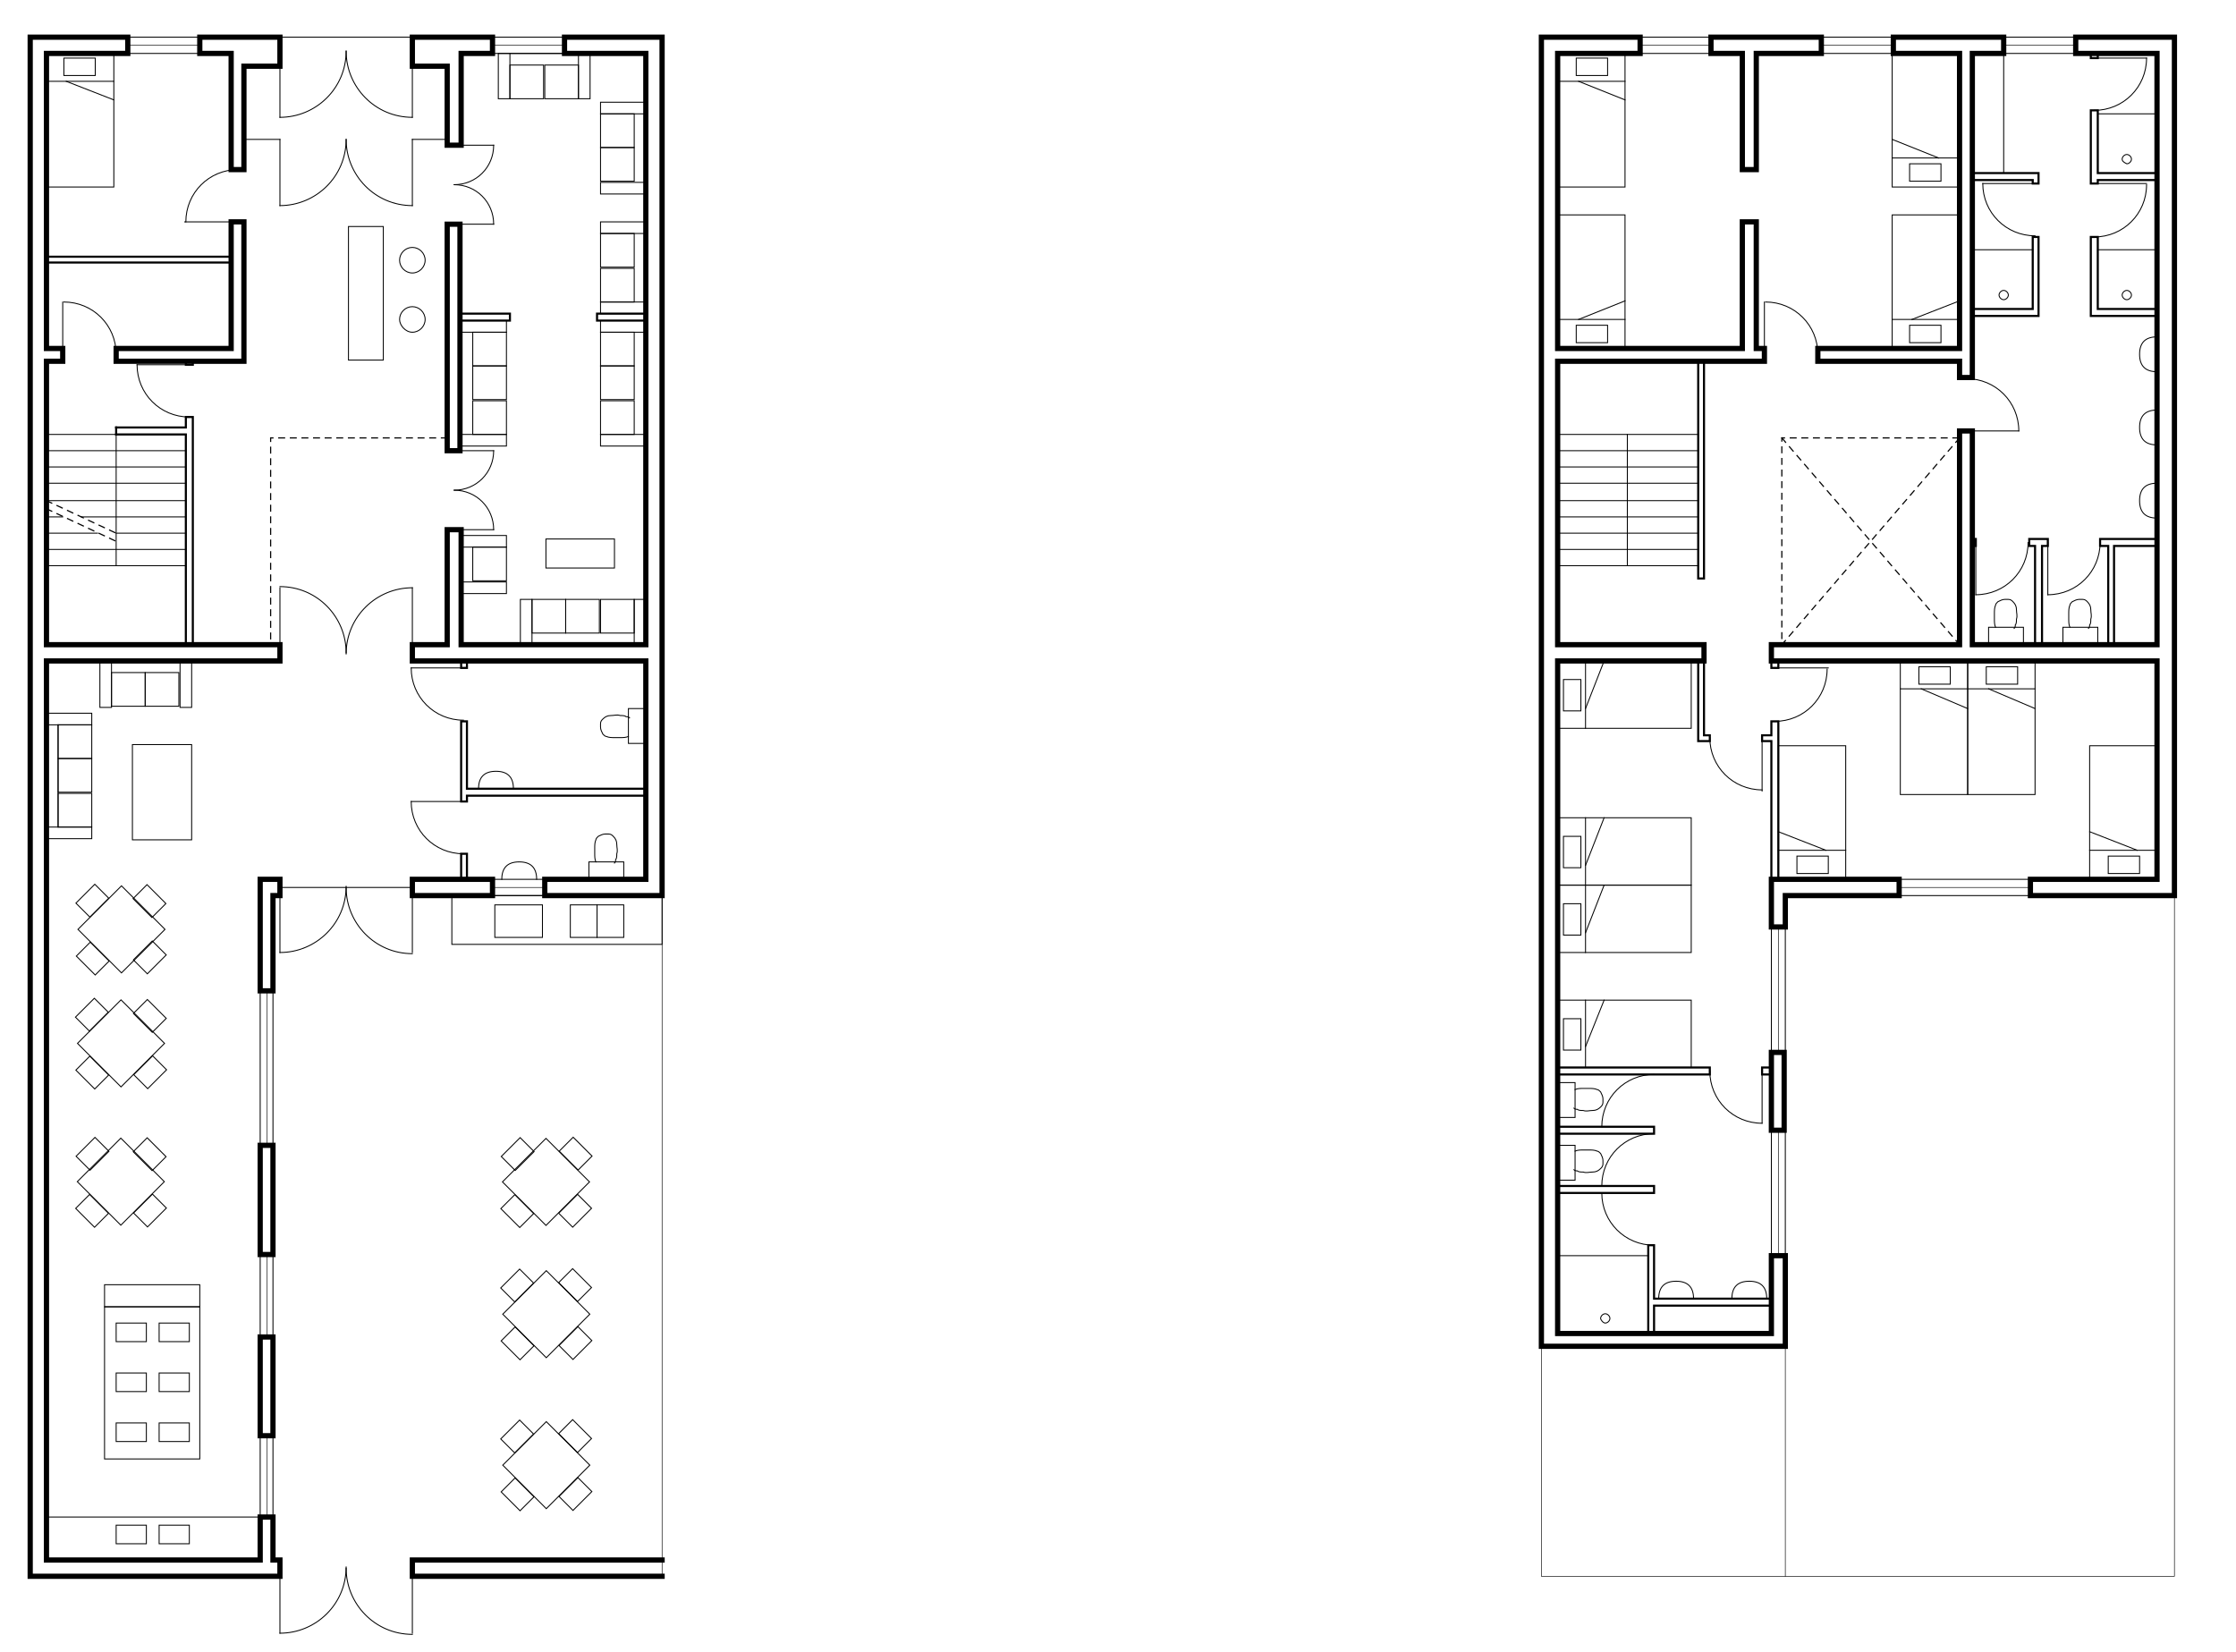 <?xml version="1.0" encoding="utf-8"?>
<!-- Generator: Adobe Illustrator 22.0.1, SVG Export Plug-In . SVG Version: 6.00 Build 0)  -->
<svg version="1.1" id="Calque_1" xmlns="http://www.w3.org/2000/svg" xmlns:xlink="http://www.w3.org/1999/xlink" x="0px" y="0px"
	 viewBox="0 0 192.5 142.2" style="enable-background:new 0 0 192.5 142.2;" xml:space="preserve">
<style type="text/css">
	.st0{display:none;}
	.st1{display:inline;}
	.st2{fill:none;}
	.st3{fill:none;stroke:#000000;stroke-width:5.000000e-02;stroke-linecap:square;stroke-miterlimit:10;}
	.st4{fill:none;stroke:#000000;stroke-width:0.1;stroke-linecap:square;stroke-miterlimit:10;stroke-dasharray:0.5,0.5;}
	.st5{fill:none;stroke:#000000;stroke-width:8.000000e-02;stroke-linecap:square;stroke-miterlimit:10;}
	.st6{fill:none;stroke:#000000;stroke-width:0.18;stroke-linecap:square;stroke-miterlimit:10;}
	.st7{fill:none;stroke:#000000;stroke-width:0.45;stroke-linecap:square;stroke-miterlimit:10;}
</style>
<g id="Calque_1_1_">
</g>
<g id="INFOS_x24_A4" class="st0">
	<g id="POLYLINE_52738_" class="st1">
		<rect x="-213.5" y="-350" class="st2" width="595.3" height="841.9"/>
	</g>
</g>
<g id="PLAN_x24_FOND">
	<g id="POLYLINE_51926_">
		<polyline class="st3" points="132.7,115.9 132.7,135.7 187.2,135.7 187.2,77.1 		"/>
	</g>
	<g id="LINE_6676_">
		<line class="st3" x1="153.7" y1="115.9" x2="153.7" y2="135.7"/>
	</g>
	<g id="POLYLINE_51925_">
		<line class="st3" x1="57" y1="135.7" x2="57" y2="77.1"/>
	</g>
</g>
<g id="PLAN_x24_POINTILLE">
	<g id="POLYLINE_51924_">
		<polygon class="st4" points="168.7,37.7 153.4,55.5 153.4,37.7 		"/>
	</g>
	<g id="POLYLINE_51923_">
		<line class="st4" x1="4" y1="43.8" x2="10" y2="46.6"/>
	</g>
	<g id="POLYLINE_51744_">
		<line class="st4" x1="153.4" y1="37.7" x2="168.7" y2="55.5"/>
	</g>
	<g id="POLYLINE_51743_">
		<polyline class="st4" points="38.5,37.7 23.3,37.7 23.3,55.5 		"/>
	</g>
	<g id="POLYLINE_51742_">
		<line class="st4" x1="4" y1="43.1" x2="10" y2="45.9"/>
	</g>
</g>
<g id="PLAN_x24_VITRAGE">
	<g id="POLYLINE_52732_">
		<line class="st3" x1="153.1" y1="97.3" x2="153.1" y2="108.1"/>
	</g>
	<g id="POLYLINE_52731_">
		<line class="st3" x1="153.1" y1="79.8" x2="153.1" y2="90.6"/>
	</g>
	<g id="POLYLINE_52730_">
		<line class="st3" x1="174.8" y1="76.4" x2="163.5" y2="76.4"/>
	</g>
	<g id="POLYLINE_52729_">
		<line class="st3" x1="163" y1="3.9" x2="156.8" y2="3.9"/>
	</g>
	<g id="POLYLINE_52364_">
		<line class="st3" x1="178.7" y1="3.9" x2="172.5" y2="3.9"/>
	</g>
	<g id="POLYLINE_52363_">
		<line class="st3" x1="147.3" y1="3.9" x2="141.2" y2="3.9"/>
	</g>
	<g id="POLYLINE_52362_">
		<line class="st3" x1="17.2" y1="3.9" x2="11" y2="3.9"/>
	</g>
	<g id="POLYLINE_52361_">
		<line class="st3" x1="48.6" y1="3.9" x2="42.4" y2="3.9"/>
	</g>
	<g id="POLYLINE_52360_">
		<line class="st3" x1="46.9" y1="76.4" x2="42.3" y2="76.4"/>
	</g>
	<g id="POLYLINE_52359_">
		<line class="st3" x1="23" y1="85.3" x2="23" y2="98.6"/>
	</g>
	<g id="POLYLINE_52358_">
		<line class="st3" x1="23" y1="123.6" x2="23" y2="130.6"/>
	</g>
	<g id="POLYLINE_52357_">
		<line class="st3" x1="23" y1="108" x2="23" y2="115.1"/>
	</g>
</g>
<g id="PLAN_x24_MOBILIER">
	<g id="POLYLINE_51741_">
		<polyline class="st5" points="175.2,59.3 169.4,59.3 163.6,59.3 		"/>
	</g>
	<g id="POLYLINE_51740_">
		<polyline class="st5" points="15.5,56.9 15.5,60.9 16.5,60.9 16.5,56.9 8.6,56.9 8.6,60.9 9.6,60.9 9.6,56.9 		"/>
	</g>
	<g id="POLYLINE_51739_">
		<polyline class="st5" points="55.6,26 51.7,26 51.7,27 55.6,27 55.6,19.1 51.7,19.1 51.7,20.1 55.6,20.1 		"/>
	</g>
	<g id="POLYLINE_51738_">
		<polyline class="st5" points="55.6,15.7 51.7,15.7 51.7,16.7 55.6,16.7 55.6,8.8 51.7,8.8 51.7,9.8 55.6,9.8 		"/>
	</g>
	<g id="POLYLINE_51737_">
		<polyline class="st5" points="49.8,4.6 49.8,8.5 50.8,8.5 50.8,4.6 42.9,4.6 42.9,8.5 43.9,8.5 43.9,4.6 		"/>
	</g>
	<g id="POLYLINE_51736_">
		<polyline class="st5" points="136.5,70.4 136.5,76.2 136.5,82 		"/>
	</g>
	<g id="POLYLINE_51735_">
		<rect x="134.1" y="4.6" class="st5" width="5.8" height="11.5"/>
	</g>
	<g id="POLYLINE_51734_">
		<line class="st5" x1="139.9" y1="7" x2="134.1" y2="7"/>
	</g>
	<g id="POLYLINE_51733_">
		<line class="st5" x1="139.9" y1="8.6" x2="135.9" y2="7"/>
	</g>
	<g id="POLYLINE_51732_">
		<rect x="135.7" y="5" class="st5" width="2.7" height="1.5"/>
	</g>
	<g id="POLYLINE_51731_">
		<rect x="135.7" y="28" class="st5" width="2.7" height="1.5"/>
	</g>
	<g id="POLYLINE_51730_">
		<line class="st5" x1="139.9" y1="25.9" x2="135.9" y2="27.5"/>
	</g>
	<g id="POLYLINE_51729_">
		<line class="st5" x1="139.9" y1="27.5" x2="134.1" y2="27.5"/>
	</g>
	<g id="POLYLINE_51728_">
		<rect x="134.1" y="18.5" class="st5" width="5.8" height="11.5"/>
	</g>
	<g id="POLYLINE_51727_">
		<rect x="134.6" y="58.5" class="st5" width="1.5" height="2.7"/>
	</g>
	<g id="POLYLINE_51726_">
		<line class="st5" x1="138.1" y1="56.9" x2="136.5" y2="61"/>
	</g>
	<g id="POLYLINE_51725_">
		<line class="st5" x1="136.5" y1="56.9" x2="136.5" y2="62.7"/>
	</g>
	<g id="POLYLINE_51724_">
		<rect x="134.1" y="56.9" class="st5" width="11.5" height="5.8"/>
	</g>
	<g id="POLYLINE_51723_">
		<rect x="134.1" y="86.1" class="st5" width="11.5" height="5.8"/>
	</g>
	<g id="POLYLINE_51722_">
		<line class="st5" x1="136.5" y1="86.1" x2="136.5" y2="91.9"/>
	</g>
	<g id="POLYLINE_51721_">
		<line class="st5" x1="138.1" y1="86.1" x2="136.5" y2="90.1"/>
	</g>
	<g id="POLYLINE_51720_">
		<rect x="134.6" y="87.7" class="st5" width="1.5" height="2.7"/>
	</g>
	<g id="POLYLINE_51719_">
		<rect x="134.1" y="70.4" class="st5" width="11.5" height="5.8"/>
	</g>
	<g id="POLYLINE_51718_">
		<line class="st5" x1="138.1" y1="70.4" x2="136.5" y2="74.5"/>
	</g>
	<g id="POLYLINE_51717_">
		<rect x="134.6" y="72" class="st5" width="1.5" height="2.7"/>
	</g>
	<g id="POLYLINE_51707_">
		<rect x="134.6" y="77.8" class="st5" width="1.5" height="2.7"/>
	</g>
	<g id="POLYLINE_51706_">
		<line class="st5" x1="138.1" y1="76.2" x2="136.5" y2="80.3"/>
	</g>
	<g id="POLYLINE_51705_">
		<rect x="134.1" y="76.2" class="st5" width="11.5" height="5.8"/>
	</g>
	<g id="POLYLINE_51704_">
		<rect x="163.6" y="56.9" class="st5" width="5.8" height="11.5"/>
	</g>
	<g id="POLYLINE_51703_">
		<line class="st5" x1="169.4" y1="61" x2="165.4" y2="59.3"/>
	</g>
	<g id="POLYLINE_51702_">
		<rect x="165.2" y="57.4" class="st5" width="2.7" height="1.5"/>
	</g>
	<g id="POLYLINE_51701_">
		<rect x="171" y="57.4" class="st5" width="2.7" height="1.5"/>
	</g>
	<g id="POLYLINE_51700_">
		<line class="st5" x1="175.2" y1="61" x2="171.2" y2="59.3"/>
	</g>
	<g id="POLYLINE_51699_">
		<rect x="169.4" y="56.9" class="st5" width="5.8" height="11.5"/>
	</g>
	<g id="POLYLINE_51698_">
		<rect x="179.9" y="64.2" class="st5" width="5.8" height="11.5"/>
	</g>
	<g id="POLYLINE_51697_">
		<line class="st5" x1="179.9" y1="73.2" x2="185.7" y2="73.2"/>
	</g>
	<g id="POLYLINE_51696_">
		<line class="st5" x1="179.9" y1="71.6" x2="184" y2="73.2"/>
	</g>
	<g id="POLYLINE_51695_">
		<rect x="181.5" y="73.7" class="st5" width="2.7" height="1.5"/>
	</g>
	<g id="POLYLINE_51694_">
		<rect x="154.7" y="73.7" class="st5" width="2.7" height="1.5"/>
	</g>
	<g id="POLYLINE_51693_">
		<line class="st5" x1="153.1" y1="71.6" x2="157.2" y2="73.2"/>
	</g>
	<g id="POLYLINE_51692_">
		<line class="st5" x1="153.1" y1="73.2" x2="158.9" y2="73.2"/>
	</g>
	<g id="POLYLINE_51691_">
		<rect x="153.1" y="64.2" class="st5" width="5.8" height="11.5"/>
	</g>
	<g id="POLYLINE_51690_">
		<rect x="162.9" y="4.6" class="st5" width="5.8" height="11.5"/>
	</g>
	<g id="POLYLINE_51689_">
		<line class="st5" x1="162.9" y1="13.6" x2="168.7" y2="13.6"/>
	</g>
	<g id="POLYLINE_51688_">
		<line class="st5" x1="162.9" y1="12" x2="166.9" y2="13.6"/>
	</g>
	<g id="POLYLINE_51687_">
		<rect x="164.4" y="14.1" class="st5" width="2.7" height="1.5"/>
	</g>
	<g id="POLYLINE_51686_">
		<rect x="162.9" y="18.5" class="st5" width="5.8" height="11.5"/>
	</g>
	<g id="POLYLINE_51685_">
		<line class="st5" x1="168.7" y1="27.5" x2="162.9" y2="27.5"/>
	</g>
	<g id="POLYLINE_51684_">
		<line class="st5" x1="168.7" y1="25.9" x2="164.6" y2="27.5"/>
	</g>
	<g id="POLYLINE_51683_">
		<rect x="164.4" y="28" class="st5" width="2.7" height="1.5"/>
	</g>
	<g id="CIRCLE_1614_">
		<path class="st5" d="M137.8,113.5c0-0.2,0.2-0.4,0.4-0.4c0.2,0,0.4,0.2,0.4,0.4c0,0.2-0.2,0.4-0.4,0.4S137.8,113.6,137.8,113.5
			L137.8,113.5z"/>
	</g>
	<g id="CIRCLE_1613_">
		<path class="st5" d="M172.1,25.4c0-0.2,0.2-0.4,0.4-0.4c0.2,0,0.4,0.2,0.4,0.4c0,0.2-0.2,0.4-0.4,0.4
			C172.3,25.8,172.1,25.6,172.1,25.4L172.1,25.4z"/>
	</g>
	<g id="CIRCLE_1612_">
		<path class="st5" d="M182.7,25.4c0-0.2,0.2-0.4,0.4-0.4c0.2,0,0.4,0.2,0.4,0.4c0,0.2-0.2,0.4-0.4,0.4
			C182.9,25.8,182.7,25.6,182.7,25.4L182.7,25.4z"/>
	</g>
	<g id="CIRCLE_1611_">
		<path class="st5" d="M182.7,13.7c0-0.2,0.2-0.4,0.4-0.4c0.2,0,0.4,0.2,0.4,0.4c0,0.2-0.2,0.4-0.4,0.4
			C182.9,14,182.7,13.9,182.7,13.7L182.7,13.7z"/>
	</g>
	<g id="POLYLINE_51682_">
		<line class="st5" x1="180.6" y1="9.8" x2="185.7" y2="9.8"/>
	</g>
	<g id="POLYLINE_51681_">
		<line class="st5" x1="180.6" y1="21.5" x2="185.7" y2="21.5"/>
	</g>
	<g id="POLYLINE_51680_">
		<line class="st5" x1="175" y1="21.5" x2="169.8" y2="21.5"/>
	</g>
	<g id="POLYLINE_51679_">
		<line class="st5" x1="141.9" y1="108.1" x2="134.1" y2="108.1"/>
	</g>
	<g id="SPLINE_1475_">
		<path class="st5" d="M142.8,111.8c0-1,0.5-1.5,1.5-1.5s1.5,0.5,1.5,1.5"/>
	</g>
	<g id="SPLINE_1464_">
		<path class="st5" d="M152.1,111.8c0-1-0.5-1.5-1.5-1.5s-1.5,0.5-1.5,1.5"/>
	</g>
	<g id="SPLINE_1463_">
		<path class="st5" d="M185.7,35.3c-1,0-1.5,0.5-1.5,1.5s0.5,1.5,1.5,1.5"/>
	</g>
	<g id="SPLINE_1462_">
		<path class="st5" d="M185.7,29c-1,0-1.5,0.5-1.5,1.5s0.5,1.5,1.5,1.5"/>
	</g>
	<g id="SPLINE_1461_">
		<path class="st5" d="M185.7,44.6c-1,0-1.5-0.5-1.5-1.5s0.5-1.5,1.5-1.5"/>
	</g>
	<g id="POLYLINE_51678_">
		<line class="st5" x1="172.5" y1="4.6" x2="172.5" y2="14.9"/>
	</g>
	<g id="SPLINE_1460_">
		<path class="st5" d="M178.2,54c-0.1-0.2-0.1-0.5-0.1-0.7c0-0.2,0-0.4,0-0.5c0-0.2,0-0.5,0.1-0.7c0-0.1,0.1-0.2,0.2-0.3
			c0.2-0.1,0.4-0.2,0.6-0.2c0.1,0,0.2,0,0.3,0c0.2,0,0.3,0.1,0.4,0.2c0.2,0.2,0.3,0.4,0.3,0.7c0,0.3,0.1,0.5,0,0.8
			c0,0.2,0,0.4-0.1,0.5c0,0.1,0,0.2-0.1,0.3"/>
	</g>
	<g id="POLYLINE_51677_">
		<rect x="177.6" y="54" class="st5" width="3" height="1.5"/>
	</g>
	<g id="SPLINE_1459_">
		<path class="st5" d="M171.8,54c-0.1-0.2-0.1-0.5-0.1-0.7c0-0.2,0-0.4,0-0.5c0-0.2,0-0.5,0.1-0.7c0-0.1,0.1-0.2,0.2-0.3
			c0.2-0.1,0.4-0.2,0.6-0.2c0.1,0,0.2,0,0.3,0c0.2,0,0.3,0.1,0.4,0.2c0.2,0.2,0.3,0.4,0.3,0.7c0,0.3,0.1,0.5,0,0.8
			c0,0.2,0,0.4-0.1,0.5c0,0.1,0,0.2-0.1,0.3"/>
	</g>
	<g id="POLYLINE_51676_">
		<rect x="171.2" y="54" class="st5" width="3" height="1.5"/>
	</g>
	<g id="SPLINE_1458_">
		<path class="st5" d="M135.6,93.8c0.2-0.1,0.5-0.1,0.7-0.1c0.2,0,0.4,0,0.5,0c0.2,0,0.5,0,0.7,0.1c0.1,0,0.2,0.1,0.3,0.2
			c0.1,0.2,0.2,0.4,0.2,0.6c0,0.1,0,0.2,0,0.3c0,0.2-0.1,0.3-0.2,0.4c-0.2,0.2-0.4,0.3-0.7,0.3c-0.3,0-0.5,0.1-0.8,0
			c-0.2,0-0.4,0-0.5-0.1c-0.1,0-0.2,0-0.3-0.1"/>
	</g>
	<g id="POLYLINE_51675_">
		<rect x="134.1" y="93.2" class="st5" width="1.5" height="3"/>
	</g>
	<g id="SPLINE_1457_">
		<path class="st5" d="M135.6,99.1c0.2-0.1,0.5-0.1,0.7-0.1c0.2,0,0.4,0,0.5,0c0.2,0,0.5,0,0.7,0.1c0.1,0,0.2,0.1,0.3,0.2
			c0.1,0.2,0.2,0.4,0.2,0.6c0,0.1,0,0.2,0,0.3c0,0.2-0.1,0.3-0.2,0.4c-0.2,0.2-0.4,0.3-0.7,0.3c-0.3,0-0.5,0.1-0.8,0
			c-0.2,0-0.4,0-0.5-0.1c-0.1,0-0.2,0-0.3-0.1"/>
	</g>
	<g id="POLYLINE_51674_">
		<rect x="134.1" y="98.6" class="st5" width="1.5" height="3"/>
	</g>
	<g id="POLYLINE_51673_">
		<rect x="46.9" y="5.6" class="st5" width="2.9" height="2.9"/>
	</g>
	<g id="POLYLINE_51672_">
		<rect x="43.9" y="5.6" class="st5" width="2.9" height="2.9"/>
	</g>
	<g id="POLYLINE_51671_">
		<line class="st5" x1="51.4" y1="77.9" x2="51.4" y2="80.7"/>
	</g>
	<g id="POLYLINE_51670_">
		<rect x="49.1" y="77.9" class="st5" width="4.6" height="2.8"/>
	</g>
	<g id="POLYLINE_51669_">
		<rect x="42.6" y="77.9" class="st5" width="4.1" height="2.8"/>
	</g>
	<g id="POLYLINE_51668_">
		<rect x="38.9" y="77.1" class="st5" width="18.1" height="4.2"/>
	</g>
	<g id="POLYLINE_51667_">
		<rect x="5.5" y="5" class="st5" width="2.7" height="1.5"/>
	</g>
	<g id="POLYLINE_51666_">
		<line class="st5" x1="9.8" y1="8.6" x2="5.7" y2="7"/>
	</g>
	<g id="POLYLINE_51665_">
		<line class="st5" x1="9.8" y1="7" x2="4" y2="7"/>
	</g>
	<g id="POLYLINE_51664_">
		<rect x="4" y="4.6" class="st5" width="5.8" height="11.5"/>
	</g>
	<g id="POLYLINE_51663_">
		<rect x="47" y="46.4" class="st5" width="5.9" height="2.5"/>
	</g>
	<g id="POLYLINE_51662_">
		<rect x="11.4" y="64.1" class="st5" width="5.1" height="8.2"/>
	</g>
	<g id="POLYLINE_51661_">
		<rect x="13.7" y="131.3" class="st5" width="2.6" height="1.6"/>
	</g>
	<g id="POLYLINE_51660_">
		<rect x="10" y="131.3" class="st5" width="2.6" height="1.6"/>
	</g>
	<g id="POLYLINE_51659_">
		<rect x="10" y="118.2" class="st5" width="2.6" height="1.6"/>
	</g>
	<g id="POLYLINE_51658_">
		<rect x="13.7" y="118.2" class="st5" width="2.6" height="1.6"/>
	</g>
	<g id="POLYLINE_51657_">
		<rect x="10" y="122.5" class="st5" width="2.6" height="1.6"/>
	</g>
	<g id="POLYLINE_51656_">
		<rect x="13.7" y="122.5" class="st5" width="2.6" height="1.6"/>
	</g>
	<g id="POLYLINE_51655_">
		<rect x="13.7" y="113.9" class="st5" width="2.6" height="1.6"/>
	</g>
	<g id="POLYLINE_51654_">
		<rect x="10" y="113.9" class="st5" width="2.6" height="1.6"/>
	</g>
	<g id="POLYLINE_51653_">
		<rect x="9" y="110.6" class="st5" width="8.2" height="1.9"/>
	</g>
	<g id="POLYLINE_51652_">
		<rect x="9" y="112.5" class="st5" width="8.2" height="13.1"/>
	</g>
	<g id="POLYLINE_51651_">
		<line class="st5" x1="22.4" y1="130.6" x2="4" y2="130.6"/>
	</g>
	<g id="POLYLINE_51650_">
		<rect x="51.7" y="9.8" class="st5" width="2.9" height="2.9"/>
	</g>
	<g id="POLYLINE_51649_">
		<rect x="51.7" y="12.7" class="st5" width="2.9" height="2.9"/>
	</g>
	<g id="POLYLINE_51648_">
		<rect x="51.7" y="23.1" class="st5" width="2.9" height="2.9"/>
	</g>
	<g id="POLYLINE_51647_">
		<rect x="51.7" y="20.1" class="st5" width="2.9" height="2.9"/>
	</g>
	<g id="POLYLINE_51646_">
		<rect x="51.7" y="51.6" class="st5" width="2.9" height="2.9"/>
	</g>
	<g id="POLYLINE_51645_">
		<rect x="48.7" y="51.6" class="st5" width="2.9" height="2.9"/>
	</g>
	<g id="POLYLINE_51644_">
		<rect x="45.8" y="51.6" class="st5" width="2.9" height="2.9"/>
	</g>
	<g id="POLYLINE_51643_">
		<polyline class="st5" points="45.8,55.5 45.8,51.6 44.8,51.6 44.8,55.5 55.6,55.5 55.6,51.6 54.6,51.6 54.6,55.5 		"/>
	</g>
	<g id="POLYLINE_51642_">
		<rect x="51.7" y="28.6" class="st5" width="2.9" height="2.9"/>
	</g>
	<g id="POLYLINE_51641_">
		<rect x="51.7" y="31.5" class="st5" width="2.9" height="2.9"/>
	</g>
	<g id="POLYLINE_51640_">
		<rect x="51.7" y="34.5" class="st5" width="2.9" height="2.9"/>
	</g>
	<g id="POLYLINE_51639_">
		<polyline class="st5" points="55.6,37.4 51.7,37.4 51.7,38.4 55.6,38.4 55.6,27.6 51.7,27.6 51.7,28.6 55.6,28.6 		"/>
	</g>
	<g id="POLYLINE_51565_">
		<polyline class="st5" points="39.7,28.6 43.6,28.6 43.6,27.6 39.7,27.6 39.7,38.4 43.6,38.4 43.6,37.4 39.7,37.4 		"/>
	</g>
	<g id="POLYLINE_51564_">
		<rect x="40.7" y="28.6" class="st5" width="2.9" height="2.9"/>
	</g>
	<g id="POLYLINE_51563_">
		<rect x="40.7" y="31.5" class="st5" width="2.9" height="2.9"/>
	</g>
	<g id="POLYLINE_51562_">
		<rect x="40.7" y="34.5" class="st5" width="2.9" height="2.9"/>
	</g>
	<g id="POLYLINE_51561_">
		<polyline class="st5" points="39.7,47.1 43.6,47.1 43.6,46.1 39.7,46.1 39.7,47.1 39.7,51.1 43.6,51.1 43.6,50.1 39.7,50.1 		"/>
	</g>
	<g id="POLYLINE_51560_">
		<polyline class="st5" points="4,62.4 7.9,62.4 7.9,61.4 4,61.4 4,72.2 7.9,72.2 7.9,71.2 4,71.2 		"/>
	</g>
	<g id="POLYLINE_51559_">
		<rect x="40.7" y="47.1" class="st5" width="2.9" height="2.9"/>
	</g>
	<g id="POLYLINE_51558_">
		<rect x="12.5" y="57.9" class="st5" width="2.9" height="2.9"/>
	</g>
	<g id="POLYLINE_51557_">
		<rect x="9.6" y="57.9" class="st5" width="2.9" height="2.9"/>
	</g>
	<g id="POLYLINE_51556_">
		<rect x="5" y="62.4" class="st5" width="2.9" height="2.9"/>
	</g>
	<g id="POLYLINE_51555_">
		<rect x="5" y="65.3" class="st5" width="2.9" height="2.9"/>
	</g>
	<g id="POLYLINE_51554_">
		<rect x="5" y="68.3" class="st5" width="2.9" height="2.9"/>
	</g>
	<g id="POLYLINE_51553_">
		<line class="st5" x1="5" y1="71.2" x2="5" y2="62.4"/>
	</g>
	<g id="CIRCLE_1610_">
		<path class="st5" d="M34.4,27.5c0-0.6,0.5-1.1,1.1-1.1s1.1,0.5,1.1,1.1s-0.5,1.1-1.1,1.1S34.4,28,34.4,27.5L34.4,27.5z"/>
	</g>
	<g id="CIRCLE_1609_">
		<path class="st5" d="M34.4,22.4c0-0.6,0.5-1.1,1.1-1.1s1.1,0.5,1.1,1.1s-0.5,1.1-1.1,1.1S34.4,23,34.4,22.4L34.4,22.4z"/>
	</g>
	<g id="POLYLINE_51552_">
		<rect x="30" y="19.5" class="st5" width="3" height="11.5"/>
	</g>
	<g id="SPLINE_1456_">
		<path class="st5" d="M43.2,75.7c0-1,0.5-1.5,1.5-1.5s1.5,0.5,1.5,1.5"/>
	</g>
	<g id="SPLINE_1455_">
		<path class="st5" d="M41.2,67.9c0-1,0.5-1.5,1.5-1.5c1,0,1.5,0.5,1.5,1.5"/>
	</g>
	<g id="SPLINE_1454_">
		<path class="st5" d="M54.1,63.4c-0.2,0.1-0.5,0.1-0.7,0.1c-0.2,0-0.4,0-0.5,0c-0.2,0-0.5,0-0.7-0.1c-0.1,0-0.2-0.1-0.3-0.2
			c-0.1-0.2-0.2-0.4-0.2-0.6c0-0.1,0-0.2,0-0.3c0-0.2,0.1-0.3,0.2-0.4c0.2-0.2,0.4-0.3,0.7-0.3c0.3,0,0.5-0.1,0.8,0
			c0.2,0,0.4,0,0.5,0.1c0.1,0,0.2,0,0.3,0.1"/>
	</g>
	<g id="POLYLINE_51551_">
		<rect x="54.1" y="61" class="st5" width="1.5" height="3"/>
	</g>
	<g id="SPLINE_1453_">
		<path class="st5" d="M51.3,74.2c-0.1-0.2-0.1-0.5-0.1-0.7c0-0.2,0-0.4,0-0.5c0-0.2,0-0.5,0.1-0.7c0-0.1,0.1-0.2,0.2-0.3
			c0.2-0.1,0.4-0.2,0.6-0.2c0.1,0,0.2,0,0.3,0c0.2,0,0.3,0.1,0.4,0.2c0.2,0.2,0.3,0.4,0.3,0.7c0,0.3,0.1,0.5,0,0.8
			c0,0.2,0,0.4-0.1,0.5c0,0.1,0,0.2-0.1,0.3"/>
	</g>
	<g id="POLYLINE_51550_">
		<rect x="50.7" y="74.2" class="st5" width="3" height="1.5"/>
	</g>
	<g id="POLYLINE_51549_">
		
			<rect x="48.4" y="127.8" transform="matrix(0.707 -0.707 0.707 0.707 -76.447 72.695)" class="st5" width="2.3" height="1.7"/>
	</g>
	<g id="POLYLINE_51548_">
		
			<rect x="43.4" y="122.8" transform="matrix(0.707 -0.707 0.707 0.707 -74.395 67.741)" class="st5" width="2.3" height="1.7"/>
	</g>
	<g id="POLYLINE_51547_">
		
			<rect x="44.4" y="123.5" transform="matrix(0.707 -0.707 0.707 0.707 -75.422 70.21)" class="st5" width="5.3" height="5.3"/>
	</g>
	<g id="POLYLINE_51546_">
		
			<rect x="48.7" y="122.5" transform="matrix(0.707 -0.707 0.707 0.707 -72.94 71.24)" class="st5" width="1.7" height="2.3"/>
	</g>
	<g id="POLYLINE_51545_">
		
			<rect x="43.7" y="127.5" transform="matrix(0.707 -0.707 0.707 0.707 -77.894 69.188)" class="st5" width="1.7" height="2.3"/>
	</g>
	<g id="POLYLINE_51544_">
		
			<rect x="43.7" y="114.5" transform="matrix(0.707 -0.707 0.707 0.707 -68.704 65.381)" class="st5" width="1.7" height="2.3"/>
	</g>
	<g id="POLYLINE_51543_">
		
			<rect x="48.7" y="109.5" transform="matrix(0.707 -0.707 0.707 0.707 -63.75 67.433)" class="st5" width="1.7" height="2.3"/>
	</g>
	<g id="POLYLINE_51540_">
		
			<rect x="44.4" y="110.5" transform="matrix(0.707 -0.707 0.707 0.707 -66.231 66.404)" class="st5" width="5.3" height="5.3"/>
	</g>
	<g id="POLYLINE_51539_">
		
			<rect x="43.4" y="109.8" transform="matrix(0.707 -0.707 0.707 0.707 -65.204 63.934)" class="st5" width="2.3" height="1.7"/>
	</g>
	<g id="POLYLINE_51538_">
		
			<rect x="48.4" y="114.8" transform="matrix(0.707 -0.707 0.707 0.707 -67.257 68.888)" class="st5" width="2.3" height="1.7"/>
	</g>
	<g id="POLYLINE_51537_">
		
			<rect x="48.4" y="103.4" transform="matrix(0.707 -0.707 0.707 0.707 -59.223 65.561)" class="st5" width="2.3" height="1.7"/>
	</g>
	<g id="POLYLINE_51536_">
		
			<rect x="43.4" y="98.5" transform="matrix(0.707 -0.707 0.707 0.707 -57.17 60.607)" class="st5" width="2.3" height="1.7"/>
	</g>
	<g id="POLYLINE_51535_">
		
			<rect x="44.4" y="99.1" transform="matrix(0.707 -0.707 0.707 0.707 -58.197 63.076)" class="st5" width="5.3" height="5.3"/>
	</g>
	<g id="POLYLINE_51534_">
		
			<rect x="48.7" y="98.2" transform="matrix(0.707 -0.707 0.707 0.707 -55.716 64.106)" class="st5" width="1.7" height="2.3"/>
	</g>
	<g id="POLYLINE_51533_">
		
			<rect x="43.7" y="103.1" transform="matrix(0.707 -0.707 0.707 0.707 -60.67 62.054)" class="st5" width="1.7" height="2.3"/>
	</g>
	<g id="POLYLINE_51532_">
		
			<rect x="7.1" y="103.1" transform="matrix(0.707 -0.707 0.707 0.707 -71.397 36.157)" class="st5" width="1.7" height="2.3"/>
	</g>
	<g id="POLYLINE_51531_">
		<rect x="12" y="98.2" transform="matrix(0.707 -0.707 0.707 0.707 -66.443 38.209)" class="st5" width="1.7" height="2.3"/>
	</g>
	<g id="POLYLINE_51530_">
		<rect x="7.8" y="99.1" transform="matrix(0.707 -0.707 0.707 0.707 -68.924 37.179)" class="st5" width="5.3" height="5.3"/>
	</g>
	<g id="POLYLINE_51529_">
		
			<rect x="6.8" y="98.5" transform="matrix(0.707 -0.707 0.707 0.707 -67.897 34.709)" class="st5" width="2.3" height="1.7"/>
	</g>
	<g id="POLYLINE_51528_">
		
			<rect x="11.8" y="103.4" transform="matrix(0.707 -0.707 0.707 0.707 -69.95 39.663)" class="st5" width="2.3" height="1.7"/>
	</g>
	<g id="POLYLINE_51527_">
		
			<rect x="11.8" y="91.5" transform="matrix(0.707 -0.707 0.707 0.707 -61.52 36.172)" class="st5" width="2.3" height="1.7"/>
	</g>
	<g id="POLYLINE_51526_">
		
			<rect x="6.8" y="86.5" transform="matrix(0.707 -0.707 0.707 0.707 -59.468 31.218)" class="st5" width="2.3" height="1.7"/>
	</g>
	<g id="POLYLINE_51525_">
		
			<rect x="7.8" y="87.2" transform="matrix(0.707 -0.707 0.707 0.707 -60.495 33.687)" class="st5" width="5.3" height="5.3"/>
	</g>
	<g id="POLYLINE_51524_">
		<rect x="12" y="86.3" transform="matrix(0.707 -0.707 0.707 0.707 -58.014 34.717)" class="st5" width="1.7" height="2.3"/>
	</g>
	<g id="POLYLINE_51523_">
		
			<rect x="7.1" y="91.2" transform="matrix(0.707 -0.707 0.707 0.707 -62.968 32.665)" class="st5" width="1.7" height="2.3"/>
	</g>
	<g id="POLYLINE_51522_">
		
			<rect x="7.1" y="81.4" transform="matrix(0.707 -0.707 0.707 0.707 -55.999 29.779)" class="st5" width="1.7" height="2.3"/>
	</g>
	<g id="POLYLINE_51521_">
		<rect x="12" y="76.4" transform="matrix(0.707 -0.707 0.707 0.707 -51.045 31.83)" class="st5" width="1.7" height="2.3"/>
	</g>
	<g id="POLYLINE_51520_">
		<rect x="7.8" y="77.4" transform="matrix(0.707 -0.707 0.707 0.707 -53.526 30.801)" class="st5" width="5.3" height="5.3"/>
	</g>
	<g id="POLYLINE_51519_">
		
			<rect x="6.8" y="76.7" transform="matrix(0.707 -0.707 0.707 0.707 -52.499 28.331)" class="st5" width="2.3" height="1.7"/>
	</g>
	<g id="POLYLINE_51518_">
		
			<rect x="11.8" y="81.6" transform="matrix(0.707 -0.707 0.707 0.707 -54.551 33.285)" class="st5" width="2.3" height="1.7"/>
	</g>
</g>
<g id="PLAN_x24_DETAIL">
	<g id="POLYLINE_52170_">
		<line class="st5" x1="24.1" y1="135" x2="24.1" y2="140.6"/>
	</g>
	<g id="ARC_4316_">
		<path class="st5" d="M24.1,140.6c3.1,0,5.7-2.5,5.7-5.7"/>
	</g>
	<g id="ARC_4315_">
		<path class="st5" d="M29.8,135c0,3.1,2.5,5.7,5.7,5.7"/>
	</g>
	<g id="POLYLINE_52169_">
		<line class="st5" x1="35.5" y1="140.6" x2="35.5" y2="135"/>
	</g>
	<g id="POLYLINE_52168_">
		<line class="st5" x1="39.1" y1="12.5" x2="42.5" y2="12.5"/>
	</g>
	<g id="ARC_4314_">
		<path class="st5" d="M39.1,15.9c1.9,0,3.4-1.5,3.4-3.4"/>
	</g>
	<g id="ARC_4313_">
		<path class="st5" d="M42.5,19.3c0-1.9-1.5-3.4-3.4-3.4"/>
	</g>
	<g id="POLYLINE_52167_">
		<line class="st5" x1="42.5" y1="19.3" x2="39.1" y2="19.3"/>
	</g>
	<g id="POLYLINE_52166_">
		<line class="st5" x1="39.1" y1="45.6" x2="42.5" y2="45.6"/>
	</g>
	<g id="ARC_4312_">
		<path class="st5" d="M42.5,45.6c0-1.9-1.5-3.4-3.4-3.4"/>
	</g>
	<g id="ARC_4311_">
		<path class="st5" d="M39.1,42.2c1.9,0,3.4-1.5,3.4-3.4"/>
	</g>
	<g id="POLYLINE_52165_">
		<line class="st5" x1="42.5" y1="38.8" x2="39.1" y2="38.8"/>
	</g>
	<g id="POLYLINE_52164_">
		<line class="st5" x1="35.5" y1="56.2" x2="35.5" y2="50.6"/>
	</g>
	<g id="ARC_4310_">
		<path class="st5" d="M35.5,50.6c-3.1,0-5.7,2.5-5.7,5.7"/>
	</g>
	<g id="ARC_4304_">
		<path class="st5" d="M29.8,56.2c0-3.1-2.5-5.7-5.7-5.7"/>
	</g>
	<g id="POLYLINE_52163_">
		<line class="st5" x1="24.1" y1="50.6" x2="24.1" y2="56.2"/>
	</g>
	<g id="POLYLINE_52162_">
		<line class="st5" x1="24.1" y1="4.4" x2="24.1" y2="10.1"/>
	</g>
	<g id="ARC_4303_">
		<path class="st5" d="M24.1,10.1c3.1,0,5.7-2.5,5.7-5.7"/>
	</g>
	<g id="ARC_4302_">
		<path class="st5" d="M29.8,4.4c0,3.1,2.5,5.7,5.7,5.7"/>
	</g>
	<g id="POLYLINE_52161_">
		<line class="st5" x1="35.5" y1="10.1" x2="35.5" y2="4.4"/>
	</g>
	<g id="POLYLINE_52160_">
		<line class="st5" x1="21" y1="12" x2="24.1" y2="12"/>
	</g>
	<g id="POLYLINE_52159_">
		<line class="st5" x1="24.1" y1="12" x2="24.1" y2="17.7"/>
	</g>
	<g id="ARC_4301_">
		<path class="st5" d="M24.1,17.7c3.1,0,5.7-2.5,5.7-5.7"/>
	</g>
	<g id="ARC_4300_">
		<path class="st5" d="M29.8,12c0,3.1,2.5,5.7,5.7,5.7"/>
	</g>
	<g id="POLYLINE_52158_">
		<line class="st5" x1="35.5" y1="17.7" x2="35.5" y2="12"/>
	</g>
	<g id="POLYLINE_52156_">
		<line class="st5" x1="35.5" y1="12" x2="38.5" y2="12"/>
	</g>
	<g id="ARC_4299_">
		<path class="st5" d="M29.8,76.4c0,3.1,2.5,5.7,5.7,5.7"/>
	</g>
	<g id="POLYLINE_52155_">
		<line class="st5" x1="35.5" y1="82" x2="35.5" y2="76.4"/>
	</g>
	<g id="POLYLINE_52154_">
		<line class="st5" x1="35.5" y1="76.4" x2="24.1" y2="76.4"/>
	</g>
	<g id="POLYLINE_52153_">
		<line class="st5" x1="24.1" y1="76.4" x2="24.1" y2="82"/>
	</g>
	<g id="ARC_4298_">
		<path class="st5" d="M24.1,82c3.1,0,5.7-2.5,5.7-5.7"/>
	</g>
	<g id="LINE_6694_">
		<line class="st5" x1="8.4" y1="45.9" x2="4" y2="45.9"/>
	</g>
	<g id="LINE_6693_">
		<line class="st5" x1="16" y1="45.9" x2="10" y2="45.9"/>
	</g>
	<g id="LINE_6692_">
		<line class="st5" x1="5.4" y1="44.5" x2="4" y2="44.5"/>
	</g>
	<g id="LINE_6691_">
		<line class="st5" x1="16" y1="44.5" x2="7" y2="44.5"/>
	</g>
	<g id="POLYLINE_52152_">
		<line class="st5" x1="151.7" y1="92.2" x2="151.7" y2="96.7"/>
	</g>
	<g id="ARC_4297_">
		<path class="st5" d="M147.2,92.2c0,2.5,2,4.5,4.5,4.5"/>
	</g>
	<g id="POLYLINE_52151_">
		<line class="st5" x1="151.7" y1="63.5" x2="151.7" y2="68.1"/>
	</g>
	<g id="ARC_4296_">
		<path class="st5" d="M147.2,63.5c0,2.5,2,4.5,4.5,4.5"/>
	</g>
	<g id="POLYLINE_52150_">
		<line class="st5" x1="153.7" y1="108.1" x2="153.7" y2="97.3"/>
	</g>
	<g id="POLYLINE_52149_">
		<line class="st5" x1="152.5" y1="97.3" x2="152.5" y2="108.1"/>
	</g>
	<g id="POLYLINE_52148_">
		<line class="st5" x1="153.7" y1="90.6" x2="153.7" y2="79.8"/>
	</g>
	<g id="POLYLINE_52147_">
		<line class="st5" x1="152.5" y1="79.8" x2="152.5" y2="90.6"/>
	</g>
	<g id="POLYLINE_52146_">
		<line class="st5" x1="163.5" y1="77.1" x2="174.8" y2="77.1"/>
	</g>
	<g id="POLYLINE_52145_">
		<line class="st5" x1="174.8" y1="75.7" x2="163.5" y2="75.7"/>
	</g>
	<g id="POLYLINE_52144_">
		<line class="st5" x1="163" y1="3.2" x2="156.8" y2="3.2"/>
	</g>
	<g id="POLYLINE_52143_">
		<line class="st5" x1="163" y1="4.6" x2="156.8" y2="4.6"/>
	</g>
	<g id="POLYLINE_52142_">
		<line class="st5" x1="142.4" y1="102.7" x2="137.9" y2="102.7"/>
	</g>
	<g id="ARC_4295_">
		<path class="st5" d="M137.9,102.7c0,2.5,2,4.5,4.5,4.5"/>
	</g>
	<g id="POLYLINE_52141_">
		<line class="st5" x1="142.4" y1="102.1" x2="137.9" y2="102.1"/>
	</g>
	<g id="ARC_4294_">
		<path class="st5" d="M142.4,97.6c-2.5,0-4.5,2-4.5,4.5"/>
	</g>
	<g id="POLYLINE_52140_">
		<line class="st5" x1="142.4" y1="97" x2="137.9" y2="97"/>
	</g>
	<g id="ARC_4293_">
		<path class="st5" d="M142.4,92.5c-2.5,0-4.5,2-4.5,4.5"/>
	</g>
	<g id="POLYLINE_52139_">
		<line class="st5" x1="152.8" y1="57.5" x2="157.4" y2="57.5"/>
	</g>
	<g id="ARC_4292_">
		<path class="st5" d="M152.8,62.1c2.5,0,4.5-2,4.5-4.5"/>
	</g>
	<g id="POLYLINE_52138_">
		<line class="st5" x1="176.3" y1="46.7" x2="176.3" y2="51.2"/>
	</g>
	<g id="ARC_4291_">
		<path class="st5" d="M176.3,51.2c2.5,0,4.5-2,4.5-4.5"/>
	</g>
	<g id="POLYLINE_52137_">
		<line class="st5" x1="170.1" y1="46.7" x2="170.1" y2="51.2"/>
	</g>
	<g id="ARC_4290_">
		<path class="st5" d="M170.1,51.2c2.5,0,4.5-2,4.5-4.5"/>
	</g>
	<g id="POLYLINE_52136_">
		<line class="st5" x1="175.2" y1="15.8" x2="170.7" y2="15.8"/>
	</g>
	<g id="ARC_4289_">
		<path class="st5" d="M170.7,15.8c0,2.5,2,4.5,4.5,4.5"/>
	</g>
	<g id="POLYLINE_52135_">
		<line class="st5" x1="180.3" y1="15.8" x2="184.8" y2="15.8"/>
	</g>
	<g id="ARC_4288_">
		<path class="st5" d="M180.3,20.4c2.5,0,4.5-2,4.5-4.5"/>
	</g>
	<g id="POLYLINE_52134_">
		<line class="st5" x1="180.3" y1="5" x2="184.8" y2="5"/>
	</g>
	<g id="ARC_4287_">
		<path class="st5" d="M180.3,9.5c2.5,0,4.5-2,4.5-4.5"/>
	</g>
	<g id="POLYLINE_52133_">
		<line class="st5" x1="169.2" y1="37.1" x2="173.8" y2="37.1"/>
	</g>
	<g id="ARC_4286_">
		<path class="st5" d="M173.8,37.1c0-2.5-2-4.5-4.5-4.5"/>
	</g>
	<g id="POLYLINE_52132_">
		<line class="st5" x1="151.9" y1="30.5" x2="151.9" y2="26"/>
	</g>
	<g id="ARC_4285_">
		<path class="st5" d="M156.5,30.5c0-2.5-2-4.5-4.5-4.5"/>
	</g>
	<g id="POLYLINE_52131_">
		<line class="st5" x1="140.1" y1="37.4" x2="140.1" y2="48.7"/>
	</g>
	<g id="LINE_6690_">
		<line class="st5" x1="146.2" y1="37.4" x2="134.1" y2="37.4"/>
	</g>
	<g id="LINE_6689_">
		<line class="st5" x1="146.2" y1="38.8" x2="134.1" y2="38.8"/>
	</g>
	<g id="LINE_6688_">
		<line class="st5" x1="146.2" y1="40.2" x2="134.1" y2="40.2"/>
	</g>
	<g id="LINE_6687_">
		<line class="st5" x1="146.2" y1="41.6" x2="134.1" y2="41.6"/>
	</g>
	<g id="LINE_6686_">
		<line class="st5" x1="146.2" y1="43.1" x2="134.1" y2="43.1"/>
	</g>
	<g id="LINE_6685_">
		<line class="st5" x1="146.2" y1="44.5" x2="134.1" y2="44.5"/>
	</g>
	<g id="LINE_6684_">
		<line class="st5" x1="146.2" y1="45.9" x2="134.1" y2="45.9"/>
	</g>
	<g id="LINE_6683_">
		<line class="st5" x1="146.2" y1="47.3" x2="134.1" y2="47.3"/>
	</g>
	<g id="POLYLINE_51951_">
		<line class="st5" x1="146.2" y1="48.7" x2="134.1" y2="48.7"/>
	</g>
	<g id="POLYLINE_51950_">
		<line class="st5" x1="178.7" y1="4.6" x2="172.5" y2="4.6"/>
	</g>
	<g id="POLYLINE_51949_">
		<line class="st5" x1="178.7" y1="3.2" x2="172.5" y2="3.2"/>
	</g>
	<g id="POLYLINE_51948_">
		<line class="st5" x1="147.3" y1="4.6" x2="141.2" y2="4.6"/>
	</g>
	<g id="POLYLINE_51947_">
		<line class="st5" x1="147.3" y1="3.2" x2="141.2" y2="3.2"/>
	</g>
	<g id="POLYLINE_51946_">
		<line class="st5" x1="35.5" y1="3.2" x2="24.1" y2="3.2"/>
	</g>
	<g id="POLYLINE_51945_">
		<line class="st5" x1="17.2" y1="3.2" x2="11" y2="3.2"/>
	</g>
	<g id="POLYLINE_51944_">
		<line class="st5" x1="17.2" y1="4.6" x2="11" y2="4.6"/>
	</g>
	<g id="POLYLINE_51943_">
		<line class="st5" x1="48.6" y1="3.2" x2="42.4" y2="3.2"/>
	</g>
	<g id="POLYLINE_51942_">
		<line class="st5" x1="48.6" y1="4.6" x2="42.4" y2="4.6"/>
	</g>
	<g id="POLYLINE_51941_">
		<line class="st5" x1="23.5" y1="98.6" x2="23.5" y2="85.3"/>
	</g>
	<g id="POLYLINE_51940_">
		<line class="st5" x1="22.4" y1="85.3" x2="22.4" y2="98.6"/>
	</g>
	<g id="POLYLINE_51939_">
		<line class="st5" x1="22.4" y1="123.6" x2="22.4" y2="130.6"/>
	</g>
	<g id="POLYLINE_51938_">
		<line class="st5" x1="23.5" y1="130.6" x2="23.5" y2="123.6"/>
	</g>
	<g id="POLYLINE_51937_">
		<line class="st5" x1="46.9" y1="77.1" x2="42.3" y2="77.1"/>
	</g>
	<g id="POLYLINE_51936_">
		<line class="st5" x1="46.9" y1="75.7" x2="42.3" y2="75.7"/>
	</g>
	<g id="POLYLINE_51935_">
		<line class="st5" x1="23.5" y1="115.1" x2="23.5" y2="108"/>
	</g>
	<g id="POLYLINE_51934_">
		<line class="st5" x1="22.4" y1="108" x2="22.4" y2="115.1"/>
	</g>
	<g id="POLYLINE_51933_">
		<line class="st5" x1="40" y1="69" x2="35.4" y2="69"/>
	</g>
	<g id="ARC_4284_">
		<path class="st5" d="M35.4,69c0,2.5,2,4.5,4.5,4.5"/>
	</g>
	<g id="POLYLINE_51932_">
		<line class="st5" x1="40" y1="57.5" x2="35.4" y2="57.5"/>
	</g>
	<g id="ARC_4283_">
		<path class="st5" d="M35.4,57.5c0,2.5,2,4.5,4.5,4.5"/>
	</g>
	<g id="POLYLINE_51931_">
		<line class="st5" x1="16.3" y1="31.4" x2="11.8" y2="31.4"/>
	</g>
	<g id="ARC_4282_">
		<path class="st5" d="M11.8,31.4c0,2.5,2,4.5,4.5,4.5"/>
	</g>
	<g id="POLYLINE_51930_">
		<line class="st5" x1="5.4" y1="30.5" x2="5.4" y2="26"/>
	</g>
	<g id="ARC_4281_">
		<path class="st5" d="M10,30.5c0-2.5-2-4.5-4.5-4.5"/>
	</g>
	<g id="POLYLINE_51929_">
		<line class="st5" x1="20.5" y1="19.1" x2="15.9" y2="19.1"/>
	</g>
	<g id="ARC_4280_">
		<path class="st5" d="M20.5,14.6c-2.5,0-4.5,2-4.5,4.5"/>
	</g>
	<g id="POLYLINE_51928_">
		<line class="st5" x1="16" y1="48.7" x2="4" y2="48.7"/>
	</g>
	<g id="LINE_6682_">
		<line class="st5" x1="16" y1="47.3" x2="4" y2="47.3"/>
	</g>
	<g id="LINE_6681_">
		<line class="st5" x1="16" y1="43.1" x2="4" y2="43.1"/>
	</g>
	<g id="LINE_6680_">
		<line class="st5" x1="16" y1="41.6" x2="4" y2="41.6"/>
	</g>
	<g id="LINE_6679_">
		<line class="st5" x1="16" y1="40.2" x2="4" y2="40.2"/>
	</g>
	<g id="LINE_6678_">
		<line class="st5" x1="16" y1="38.8" x2="4" y2="38.8"/>
	</g>
	<g id="LINE_6677_">
		<line class="st5" x1="16" y1="37.4" x2="4" y2="37.4"/>
	</g>
	<g id="POLYLINE_51927_">
		<line class="st5" x1="10" y1="37.4" x2="10" y2="48.7"/>
	</g>
</g>
<g id="PLAN_x24_CLOISON_TRANSLUCIDE">
</g>
<g id="PLAN_x24_CLOISON_1.3">
</g>
<g id="PLAN_x24_CLOISON_1.2">
	<g id="POLYLINE_51105_">
		<polyline class="st6" points="146.7,31.1 146.7,49.8 146.2,49.8 146.2,31.1 		"/>
	</g>
	<g id="POLYLINE_51104_">
		<polyline class="st6" points="146.7,56.9 146.7,63.3 147.2,63.3 147.2,63.8 146.2,63.8 146.2,56.9 		"/>
	</g>
	<g id="POLYLINE_51103_">
		<polyline class="st6" points="185.7,47 182,47 182,55.5 		"/>
	</g>
	<g id="POLYLINE_51102_">
		<polyline class="st6" points="185.7,15.5 180.6,15.5 180.6,15.8 180,15.8 180,9.5 180.6,9.5 180.6,14.9 185.7,14.9 		"/>
	</g>
	<g id="POLYLINE_51101_">
		<polyline class="st6" points="169.8,14.9 175.5,14.9 175.5,15.8 175,15.8 175,15.5 169.8,15.5 		"/>
	</g>
	<g id="POLYLINE_51100_">
		<polyline class="st6" points="169.8,26.6 175,26.6 175,20.4 175.5,20.4 175.5,27.2 169.8,27.2 		"/>
	</g>
	<g id="POLYLINE_51099_">
		<polyline class="st6" points="180.6,4.6 180.6,5 180,5 180,4.6 		"/>
	</g>
	<g id="POLYLINE_51098_">
		<polyline class="st6" points="181.5,55.5 181.5,47 180.8,47 180.8,46.4 185.7,46.4 		"/>
	</g>
	<g id="POLYLINE_51097_">
		<polyline class="st6" points="185.7,27.2 180,27.2 180,20.4 180.6,20.4 180.6,26.6 185.7,26.6 		"/>
	</g>
	<g id="POLYLINE_51096_">
		<polyline class="st6" points="175.2,55.5 175.2,47 174.7,47 174.7,46.4 176.3,46.4 176.3,47 175.8,47 175.8,55.5 		"/>
	</g>
	<g id="POLYLINE_51095_">
		<polyline class="st6" points="169.8,46.4 170.1,46.4 170.1,47 169.8,47 		"/>
	</g>
	<g id="POLYLINE_51094_">
		<polyline class="st6" points="134.1,91.9 147.2,91.9 147.2,92.5 134.1,92.5 		"/>
	</g>
	<g id="POLYLINE_51093_">
		<polyline class="st6" points="152.5,75.7 152.5,63.8 151.7,63.8 151.7,63.3 152.5,63.3 152.5,62.1 153.1,62.1 153.1,75.7 		"/>
	</g>
	<g id="POLYLINE_51092_">
		<polyline class="st6" points="153.1,56.9 153.1,57.5 152.5,57.5 152.5,56.9 		"/>
	</g>
	<g id="POLYLINE_51091_">
		<polyline class="st6" points="152.5,92.5 151.7,92.5 151.7,91.9 152.5,91.9 		"/>
	</g>
	<g id="POLYLINE_51090_">
		<polyline class="st6" points="134.1,97.6 141.9,97.6 142.4,97.6 142.4,97 134.1,97 		"/>
	</g>
	<g id="POLYLINE_51089_">
		<polyline class="st6" points="134.1,102.1 141.9,102.1 142.4,102.1 142.4,102.7 141.9,102.7 134.1,102.7 		"/>
	</g>
	<g id="POLYLINE_51088_">
		<polyline class="st6" points="152.5,112.4 142.4,112.4 142.4,114.8 		"/>
	</g>
	<g id="POLYLINE_51087_">
		<polyline class="st6" points="152.5,111.8 142.4,111.8 142.4,107.2 141.9,107.2 141.9,114.8 		"/>
	</g>
	<g id="POLYLINE_51086_">
		<polyline class="st6" points="55.6,27 51.4,27 51.4,27.6 55.6,27.6 		"/>
	</g>
	<g id="POLYLINE_51085_">
		<polyline class="st6" points="39.7,27 43.9,27 43.9,27.6 39.7,27.6 		"/>
	</g>
	<g id="POLYLINE_51084_">
		<line class="st6" x1="19.9" y1="22.1" x2="4" y2="22.1"/>
	</g>
	<g id="LINE_6657_">
		<line class="st6" x1="19.9" y1="22.6" x2="4" y2="22.6"/>
	</g>
	<g id="POLYLINE_51083_">
		<polyline class="st6" points="40.2,56.9 40.2,57.5 39.7,57.5 39.7,56.9 		"/>
	</g>
	<g id="POLYLINE_51082_">
		<polyline class="st6" points="55.6,68.5 40.2,68.5 40.2,69 39.7,69 39.7,62.1 40.2,62.1 40.2,67.9 55.6,67.9 		"/>
	</g>
	<g id="POLYLINE_51081_">
		<polyline class="st6" points="39.7,75.7 39.7,73.5 40.2,73.5 40.2,75.7 		"/>
	</g>
	<g id="POLYLINE_51080_">
		<line class="st6" x1="10" y1="37.4" x2="10" y2="36.8"/>
	</g>
	<g id="POLYLINE_51079_">
		<polyline class="st6" points="16.6,55.5 16.6,35.9 16,35.9 16,36.8 10,36.8 		"/>
	</g>
	<g id="POLYLINE_51078_">
		<polyline class="st6" points="10,37.4 16,37.4 16,55.5 		"/>
	</g>
	<g id="POLYLINE_51077_">
		<polyline class="st6" points="16.6,31.1 16.6,31.4 16,31.4 16,31.1 		"/>
	</g>
</g>
<g id="PLAN_x24_CLOISON_1.1">
</g>
<g id="PLAN_x24_STRUCTURE_2.3">
</g>
<g id="PLAN_x24_STRUCTURE_2.2">
</g>
<g id="PLAN_x24_STRUCTURE_2.1">
</g>
<g id="PLAN_x24_STRUCTURE_1.3">
</g>
<g id="PLAN_x24_STRUCTURE_1.2">
	<g id="POLYLINE_52327_">
		<polygon class="st7" points="174.8,75.7 185.7,75.7 185.7,56.9 153.1,56.9 152.5,56.9 152.5,55.5 168.7,55.5 168.7,37.1 
			169.8,37.1 169.8,55.5 185.7,55.5 185.7,4.6 178.7,4.6 178.7,3.2 187.2,3.2 187.2,77.1 174.8,77.1 		"/>
	</g>
	<g id="POLYLINE_52326_">
		<rect x="22.4" y="115.1" class="st7" width="1.1" height="8.5"/>
	</g>
	<g id="POLYLINE_52325_">
		<rect x="22.4" y="98.6" class="st7" width="1.1" height="9.4"/>
	</g>
	<g id="POLYLINE_52324_">
		<polygon class="st7" points="146.7,55.5 146.7,56.9 134.1,56.9 134.1,114.8 152.5,114.8 152.5,108.1 153.7,108.1 153.7,115.9 
			132.7,115.9 132.7,3.2 141.2,3.2 141.2,4.6 134.1,4.6 134.1,30 150,30 150,19.1 151.2,19.1 151.2,30 151.9,30 151.9,31.1 
			151.2,31.1 134.1,31.1 134.1,55.5 		"/>
	</g>
	<g id="POLYLINE_52323_">
		<rect x="152.5" y="90.6" class="st7" width="1.1" height="6.7"/>
	</g>
	<g id="POLYLINE_52322_">
		<polygon class="st7" points="151.2,14.6 151.2,4.6 156.8,4.6 156.8,3.2 147.3,3.2 147.3,4.6 150,4.6 150,14.6 		"/>
	</g>
	<g id="POLYLINE_52321_">
		<polygon class="st7" points="152.5,75.7 163.5,75.7 163.5,77.1 153.7,77.1 153.7,79.8 152.5,79.8 		"/>
	</g>
	<g id="POLYLINE_52320_">
		<polygon class="st7" points="168.7,31.1 168.7,32.5 169.8,32.5 169.8,4.6 172.5,4.6 172.5,3.2 163,3.2 163,4.6 168.7,4.6 
			168.7,30 156.5,30 156.5,31.1 		"/>
	</g>
	<g id="POLYLINE_52319_">
		<polygon class="st7" points="35.5,3.2 42.4,3.2 42.4,4.6 39.7,4.6 39.7,12.5 38.5,12.5 38.5,5.7 35.5,5.7 		"/>
	</g>
	<g id="POLYLINE_52318_">
		<polygon class="st7" points="21,5.7 21,14.6 19.9,14.6 19.9,4.6 17.2,4.6 17.2,3.2 24.1,3.2 24.1,5.7 		"/>
	</g>
	<g id="POLYLINE_52317_">
		<rect x="38.5" y="19.3" class="st7" width="1.1" height="19.5"/>
	</g>
	<g id="POLYLINE_52316_">
		<polygon class="st7" points="23.5,77.1 23.5,85.3 22.4,85.3 22.4,75.7 24.1,75.7 24.1,77.1 		"/>
	</g>
	<g id="POLYLINE_52315_">
		<polygon class="st7" points="4,30 4,4.6 11,4.6 11,3.2 2.6,3.2 2.6,135.7 24.1,135.7 24.1,134.3 23.5,134.3 23.5,130.6 
			22.4,130.6 22.4,134.3 4,134.3 4,56.9 24.1,56.9 24.1,55.5 4,55.5 4,31.1 5.4,31.1 5.4,30 		"/>
	</g>
	<g id="POLYLINE_52314_">
		<polygon class="st7" points="10,31.1 10,30 19.9,30 19.9,19.1 21,19.1 21,31.1 		"/>
	</g>
	<g id="POLYLINE_52313_">
		<polyline class="st7" points="57,135.7 35.5,135.7 35.5,134.3 57,134.3 		"/>
	</g>
	<g id="POLYLINE_52312_">
		<polygon class="st7" points="46.9,75.7 55.6,75.7 55.6,56.9 35.5,56.9 35.5,55.5 38.5,55.5 38.5,45.6 39.7,45.6 39.7,55.5 
			55.6,55.5 55.6,4.6 48.6,4.6 48.6,3.2 57,3.2 57,77.1 46.9,77.1 		"/>
	</g>
	<g id="POLYLINE_52311_">
		<rect x="35.5" y="75.7" class="st7" width="6.9" height="1.4"/>
	</g>
</g>
<g id="PLAN_x24_STRUCTURE_1.1">
</g>
</svg>
